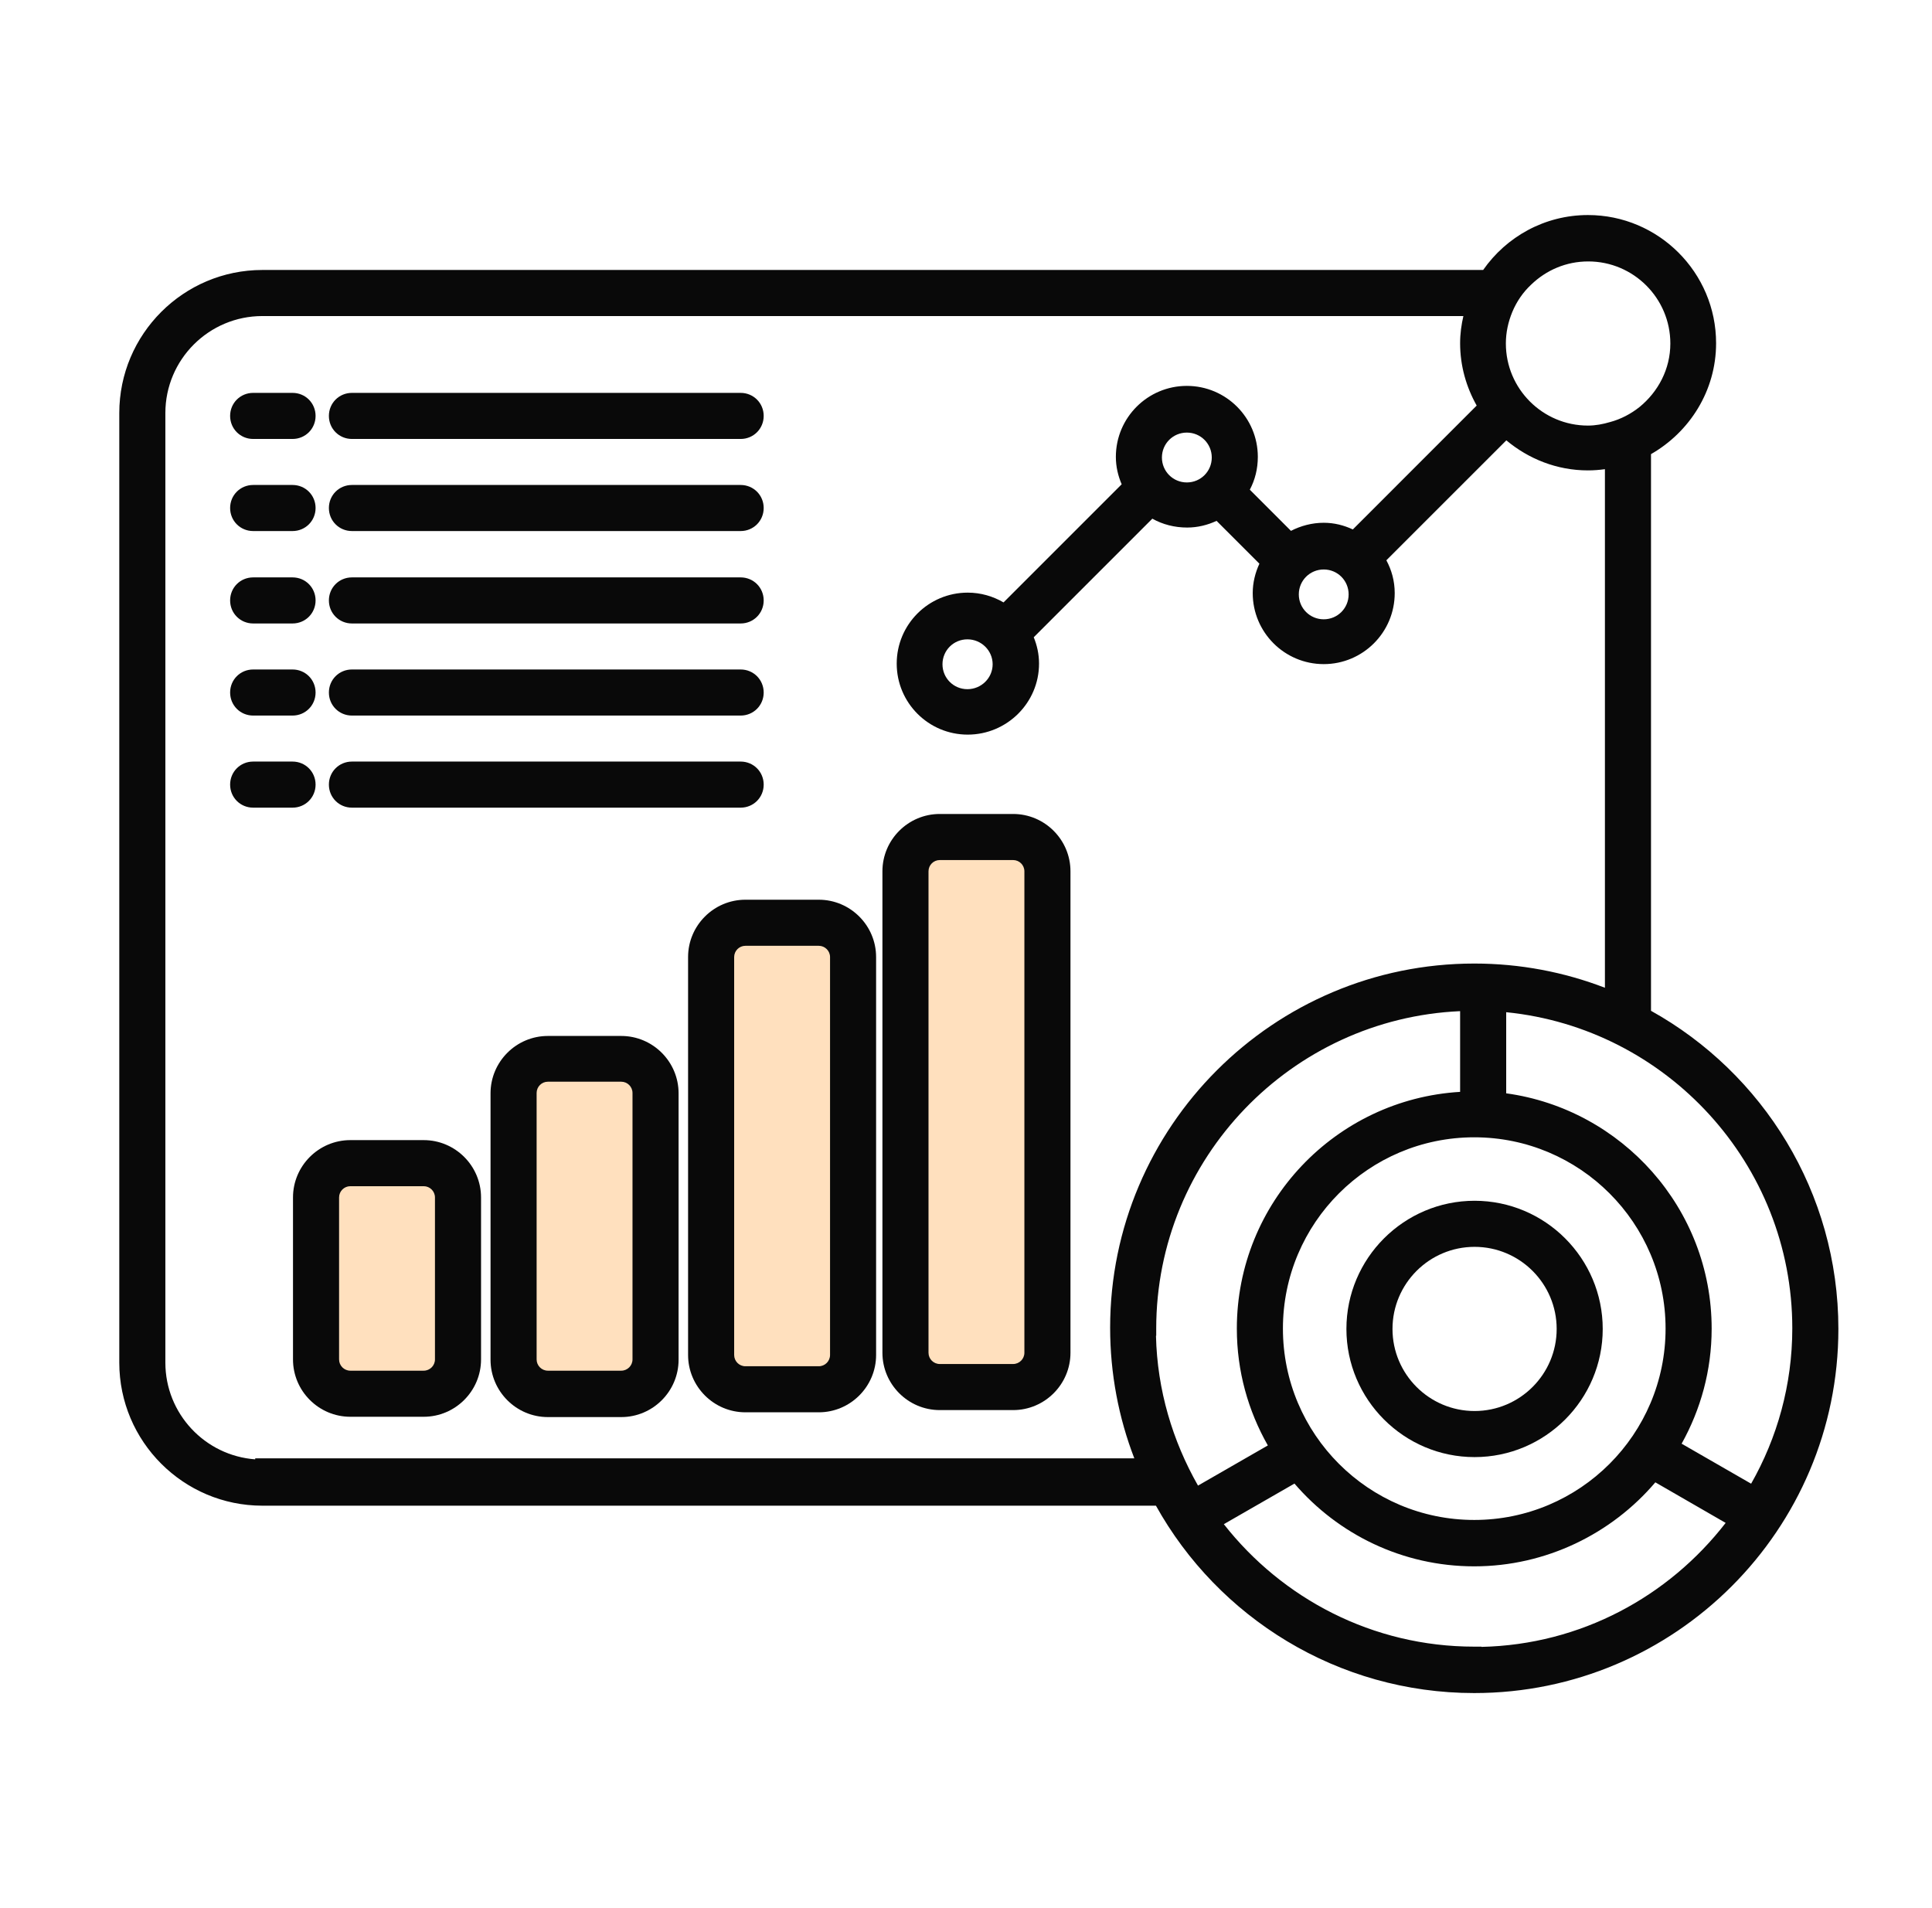 <svg width="81" height="80" viewBox="0 0 81 80" fill="none" xmlns="http://www.w3.org/2000/svg">
<path fill-rule="evenodd" clip-rule="evenodd" d="M38.843 35.898C38.567 35.898 38.343 36.122 38.343 36.399V57.711C38.343 57.987 38.567 58.211 38.843 58.211H43.301C43.577 58.211 43.801 57.987 43.801 57.711V36.399C43.801 36.122 43.577 35.898 43.301 35.898H38.843ZM30.061 39.821C30.061 39.544 30.285 39.32 30.561 39.32H35.019C35.296 39.32 35.52 39.544 35.52 39.821V57.711C35.52 57.987 35.296 58.211 35.019 58.211H30.561C30.285 58.211 30.061 57.987 30.061 57.711V39.821ZM22.28 45.014C22.003 45.014 21.779 45.238 21.779 45.514V57.711C21.779 57.987 22.003 58.211 22.28 58.211H26.738C27.014 58.211 27.238 57.987 27.238 57.711V45.514C27.238 45.238 27.014 45.014 26.738 45.014H22.28ZM13.898 49.239C13.622 49.239 13.398 49.463 13.398 49.739V57.711C13.398 57.987 13.622 58.211 13.898 58.211H18.356C18.632 58.211 18.856 57.987 18.856 57.711V49.739C18.856 49.463 18.632 49.239 18.356 49.239H13.898Z" fill="#FFE0BE"/>
<path fill-rule="evenodd" clip-rule="evenodd" d="M39.4 34.127C38.076 34.127 36.996 35.207 36.996 36.531V56.716C36.996 58.04 38.076 59.12 39.4 59.12H42.476C43.8 59.12 44.88 58.04 44.88 56.716V36.531C44.88 35.207 43.8 34.127 42.476 34.127H39.4ZM38.928 36.531C38.928 36.27 39.14 36.059 39.4 36.059H42.476C42.736 36.059 42.948 36.27 42.948 36.531V56.716C42.948 56.976 42.736 57.188 42.476 57.188H39.4C39.14 57.188 38.928 56.976 38.928 56.716V36.531Z" fill="#090909"/>
<path fill-rule="evenodd" clip-rule="evenodd" d="M31.252 37.722C29.928 37.722 28.848 38.802 28.848 40.126V56.809C28.848 58.133 29.928 59.213 31.252 59.213H34.327C35.651 59.213 36.731 58.133 36.731 56.809V40.126C36.731 38.802 35.651 37.722 34.327 37.722H31.252ZM30.78 40.126C30.78 39.866 30.991 39.654 31.252 39.654H34.327C34.588 39.654 34.8 39.866 34.8 40.126V56.809C34.8 57.07 34.588 57.282 34.327 57.282H31.252C30.991 57.282 30.78 57.07 30.78 56.809V40.126Z" fill="#090909"/>
<path fill-rule="evenodd" clip-rule="evenodd" d="M22.97 43.434C21.646 43.434 20.566 44.514 20.566 45.838V57.009C20.566 58.333 21.646 59.413 22.97 59.413H26.046C27.37 59.413 28.45 58.333 28.45 57.009V45.838C28.45 44.514 27.37 43.434 26.046 43.434H22.97ZM22.498 45.825C22.498 45.564 22.71 45.352 22.97 45.352H26.046C26.306 45.352 26.518 45.564 26.518 45.825V56.996C26.518 57.256 26.306 57.468 26.046 57.468H22.97C22.71 57.468 22.498 57.256 22.498 56.996V45.825Z" fill="#090909"/>
<path fill-rule="evenodd" clip-rule="evenodd" d="M14.688 47.801C13.364 47.801 12.284 48.881 12.284 50.205V56.996C12.284 58.32 13.364 59.4 14.688 59.4H17.764C19.088 59.4 20.168 58.32 20.168 56.996V50.205C20.168 48.881 19.088 47.801 17.764 47.801H14.688ZM14.216 50.205C14.216 49.945 14.428 49.733 14.688 49.733H17.764C18.024 49.733 18.236 49.945 18.236 50.205V56.996C18.236 57.256 18.024 57.468 17.764 57.468H14.688C14.428 57.468 14.216 57.256 14.216 56.996V50.205Z" fill="#090909"/>
<path d="M10.614 16.472C10.075 16.472 9.648 16.899 9.648 17.438C9.648 17.976 10.075 18.404 10.614 18.404H12.265C12.803 18.404 13.231 17.976 13.231 17.438C13.231 16.899 12.803 16.472 12.265 16.472H10.614Z" fill="#090909"/>
<path d="M14.755 16.472C14.216 16.472 13.789 16.899 13.789 17.438C13.789 17.976 14.216 18.404 14.755 18.404H31.052C31.59 18.404 32.018 17.976 32.018 17.438C32.018 16.899 31.59 16.472 31.052 16.472H14.755Z" fill="#090909"/>
<path d="M10.614 20.333C10.075 20.333 9.648 20.76 9.648 21.299C9.648 21.837 10.075 22.265 10.614 22.265H12.265C12.803 22.265 13.231 21.837 13.231 21.299C13.231 20.76 12.803 20.333 12.265 20.333H10.614Z" fill="#090909"/>
<path d="M14.755 20.333C14.216 20.333 13.789 20.76 13.789 21.299C13.789 21.837 14.216 22.265 14.755 22.265H31.052C31.59 22.265 32.018 21.837 32.018 21.299C32.018 20.76 31.59 20.333 31.052 20.333H14.755Z" fill="#090909"/>
<path d="M10.614 24.208C10.075 24.208 9.648 24.635 9.648 25.174C9.648 25.712 10.075 26.14 10.614 26.14H12.265C12.803 26.14 13.231 25.712 13.231 25.174C13.231 24.635 12.803 24.208 12.265 24.208H10.614Z" fill="#090909"/>
<path d="M14.755 24.208C14.216 24.208 13.789 24.635 13.789 25.174C13.789 25.712 14.216 26.14 14.755 26.14H31.052C31.59 26.14 32.018 25.712 32.018 25.174C32.018 24.635 31.59 24.208 31.052 24.208H14.755Z" fill="#090909"/>
<path d="M10.614 28.069C10.075 28.069 9.648 28.496 9.648 29.035C9.648 29.573 10.075 30.001 10.614 30.001H12.265C12.803 30.001 13.231 29.573 13.231 29.035C13.231 28.496 12.803 28.069 12.265 28.069H10.614Z" fill="#090909"/>
<path d="M14.755 28.069C14.216 28.069 13.789 28.496 13.789 29.035C13.789 29.573 14.216 30.001 14.755 30.001H31.052C31.59 30.001 32.018 29.573 32.018 29.035C32.018 28.496 31.59 28.069 31.052 28.069H14.755Z" fill="#090909"/>
<path d="M10.614 31.93C10.075 31.93 9.648 32.357 9.648 32.896C9.648 33.434 10.075 33.862 10.614 33.862H12.265C12.803 33.862 13.231 33.434 13.231 32.896C13.231 32.357 12.803 31.93 12.265 31.93H10.614Z" fill="#090909"/>
<path d="M14.755 31.93C14.216 31.93 13.789 32.357 13.789 32.896C13.789 33.434 14.216 33.862 14.755 33.862H31.052C31.59 33.862 32.018 33.434 32.018 32.896C32.018 32.357 31.59 31.93 31.052 31.93H14.755Z" fill="#090909"/>
<path fill-rule="evenodd" clip-rule="evenodd" d="M61.822 50.344C58.861 50.344 56.449 52.756 56.449 55.718C56.449 58.679 58.861 61.091 61.822 61.091C64.784 61.091 67.195 58.679 67.195 55.718C67.195 52.756 64.784 50.344 61.822 50.344ZM58.381 55.718C58.381 53.819 59.924 52.276 61.822 52.276C63.72 52.276 65.264 53.819 65.264 55.718C65.264 57.616 63.72 59.159 61.822 59.159C59.924 59.159 58.381 57.616 58.381 55.718Z" fill="#090909"/>
<path fill-rule="evenodd" clip-rule="evenodd" d="M66.576 9.016C64.757 9.016 63.151 9.93 62.182 11.319H11C7.692 11.319 5.001 14.01 5.001 17.318V57.129C5.001 60.437 7.692 63.128 11 63.128H48.463C51.068 67.808 56.073 70.984 61.809 70.984C70.23 70.984 77.075 64.138 77.075 55.718C77.075 49.987 73.905 44.986 69.219 42.379V19.04C70.835 18.115 71.948 16.386 71.948 14.389C71.948 11.427 69.537 9.016 66.576 9.016ZM64.2 11.929C64.827 11.327 65.659 10.961 66.589 10.961C68.487 10.961 70.03 12.504 70.03 14.402C70.03 15.474 69.519 16.43 68.731 17.07C68.374 17.353 67.959 17.572 67.509 17.694L67.503 17.695C67.201 17.784 66.897 17.843 66.576 17.843C64.677 17.843 63.134 16.3 63.134 14.402C63.134 13.939 63.231 13.499 63.404 13.079C63.588 12.638 63.857 12.248 64.197 11.932L64.2 11.929ZM6.933 17.318C6.933 15.074 8.756 13.251 11 13.251H61.353C61.27 13.611 61.216 13.991 61.216 14.389C61.216 15.348 61.478 16.235 61.911 17.004L56.718 22.198C56.348 22.024 55.94 21.918 55.498 21.918C55.003 21.918 54.533 22.047 54.124 22.257L52.399 20.532C52.617 20.12 52.735 19.657 52.735 19.155C52.735 17.512 51.403 16.179 49.759 16.179C48.115 16.179 46.783 17.512 46.783 19.155C46.783 19.568 46.877 19.957 47.027 20.304L42.074 25.257C41.633 25 41.12 24.847 40.572 24.847C38.928 24.847 37.595 26.18 37.595 27.823C37.595 29.467 38.928 30.8 40.572 30.8C42.214 30.8 43.562 29.469 43.562 27.823C43.562 27.423 43.478 27.057 43.34 26.718L48.312 21.746C48.745 21.989 49.245 22.118 49.772 22.118C50.214 22.118 50.631 22.012 51.005 21.838L52.801 23.634C52.628 24.008 52.521 24.425 52.521 24.867C52.521 26.511 53.854 27.844 55.498 27.844C57.141 27.844 58.474 26.511 58.474 24.867C58.474 24.361 58.344 23.899 58.124 23.491L63.154 18.462C64.081 19.236 65.266 19.722 66.576 19.722C66.819 19.722 67.055 19.703 67.287 19.671V41.413C65.583 40.758 63.742 40.398 61.809 40.398C53.388 40.398 46.543 47.243 46.543 55.664C46.543 57.596 46.902 59.447 47.557 61.143H10.7V61.185C8.595 61.031 6.933 59.272 6.933 57.129V17.318ZM48.714 19.182C48.714 18.602 49.179 18.137 49.759 18.137C50.339 18.137 50.804 18.602 50.804 19.182C50.804 19.762 50.339 20.227 49.759 20.227C49.179 20.227 48.714 19.762 48.714 19.182ZM54.453 24.921C54.453 24.341 54.918 23.876 55.498 23.876C56.078 23.876 56.542 24.341 56.542 24.921C56.542 25.5 56.078 25.965 55.498 25.965C54.918 25.965 54.453 25.5 54.453 24.921ZM39.514 27.85C39.514 27.27 39.979 26.805 40.559 26.805C41.142 26.805 41.617 27.274 41.617 27.85C41.617 28.426 41.142 28.895 40.559 28.895C39.979 28.895 39.514 28.43 39.514 27.85ZM50.227 62.286C49.164 60.418 48.517 58.285 48.465 56.004H48.475V55.704C48.475 48.555 54.144 42.708 61.216 42.394V45.778C55.998 46.089 51.855 50.42 51.855 55.704C51.855 57.49 52.331 59.153 53.155 60.602L50.227 62.286ZM73.417 62.206L70.503 60.529C71.3 59.097 71.762 57.462 71.762 55.704C71.762 50.674 68.002 46.507 63.148 45.839V42.438C69.87 43.111 75.143 48.796 75.143 55.691C75.143 58.059 74.511 60.284 73.417 62.206ZM53.787 55.704C53.787 51.276 57.381 47.683 61.809 47.683C66.237 47.683 69.83 51.276 69.83 55.704C69.83 60.132 66.237 63.726 61.809 63.726C57.381 63.726 53.787 60.132 53.787 55.704ZM72.349 63.85C69.96 66.934 66.278 68.956 62.109 69.048V69.038H61.809C57.543 69.038 53.757 67.02 51.31 63.903L54.271 62.201C56.096 64.325 58.797 65.671 61.809 65.671C64.821 65.671 67.573 64.3 69.401 62.149L72.349 63.85Z" fill="#090909"/>
</svg>
